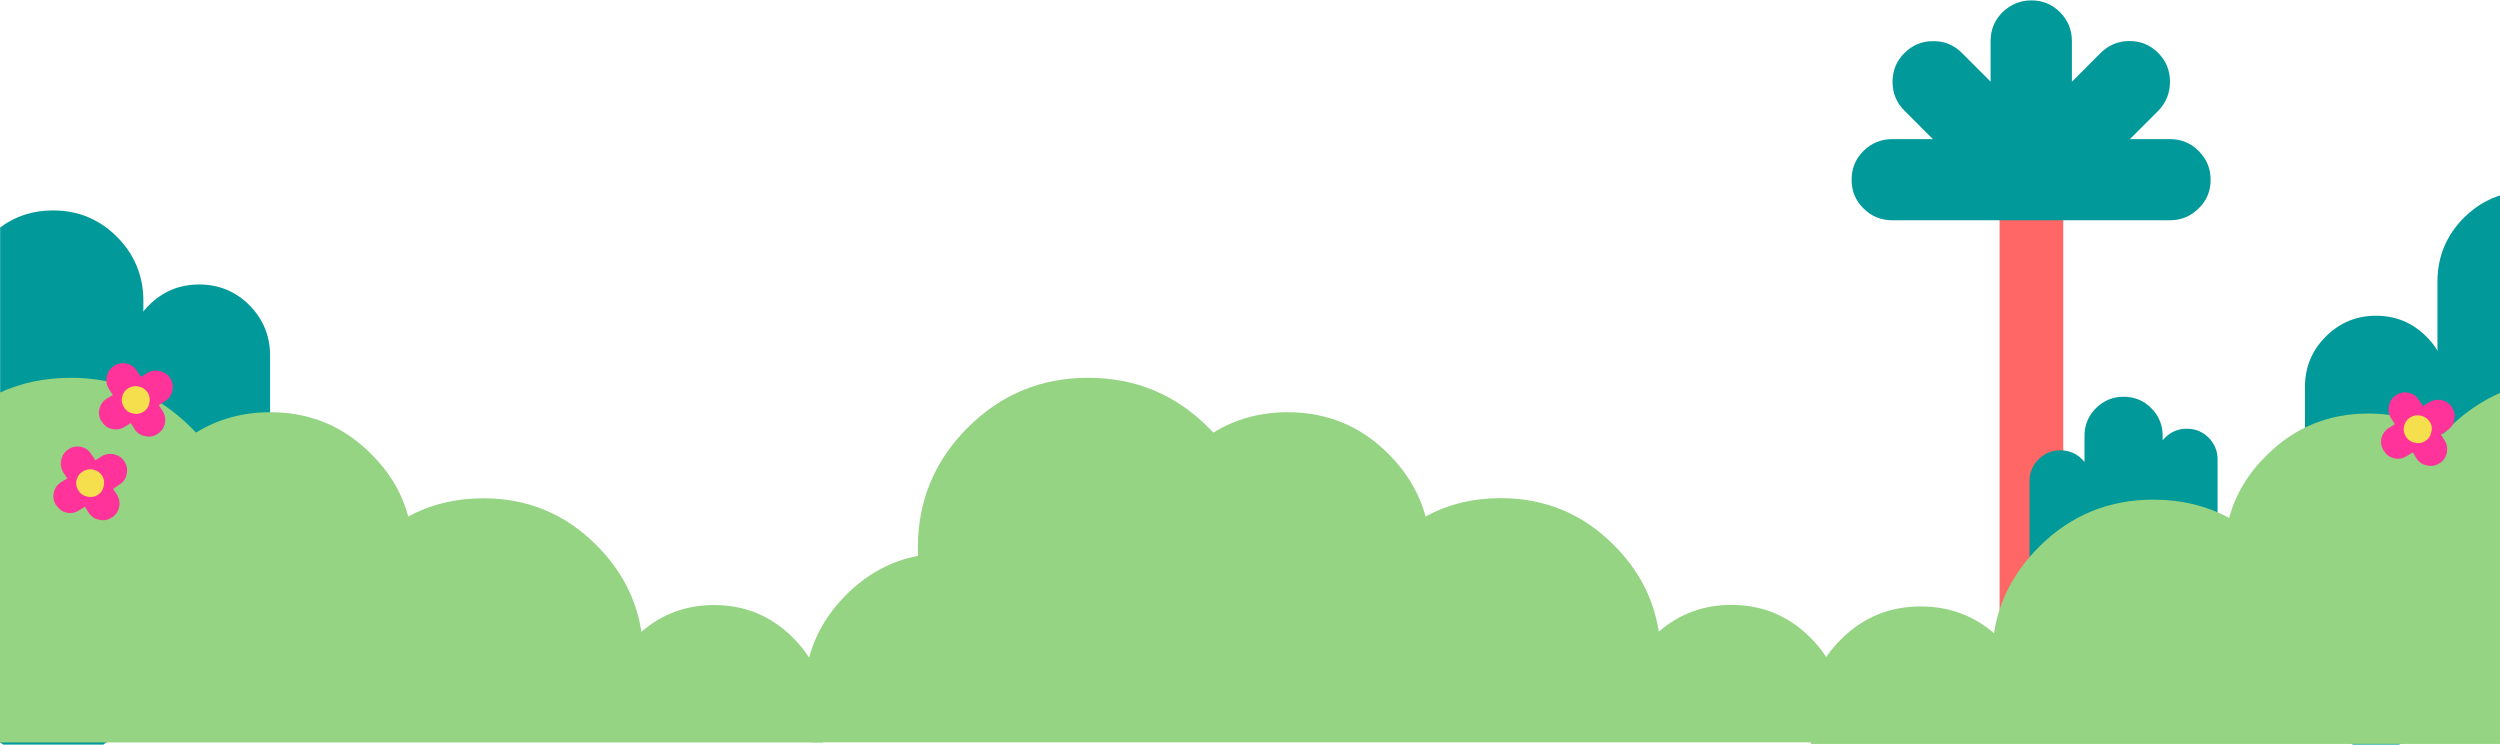 <svg width="1521" height="453" viewBox="0 0 1521 453" fill="none" xmlns="http://www.w3.org/2000/svg">
<path d="M1255.27 125.204H1216.55V405.075H1255.27V125.204Z" fill="#FF6666"/>
<path d="M1344.95 109.362C1344.95 102.497 1342.49 96.689 1337.65 91.848C1332.81 87.008 1327 84.632 1320.22 84.632H1151.25C1144.38 84.632 1138.57 87.096 1133.73 91.848C1128.89 96.689 1126.52 102.497 1126.52 109.362C1126.52 116.227 1128.89 122.035 1133.73 126.788C1138.57 131.628 1144.38 134.004 1151.25 134.004H1320.22C1327.09 134.004 1332.9 131.54 1337.65 126.788C1342.58 122.035 1344.95 116.227 1344.95 109.362Z" fill="#019999"/>
<path d="M1320.22 49.691C1320.22 42.915 1317.85 37.018 1313.01 32.178C1308.17 27.337 1302.36 24.961 1295.49 24.961C1288.72 24.961 1282.91 27.425 1278.07 32.178L1260.55 49.779V24.961C1260.55 18.096 1258.09 12.287 1253.34 7.447C1248.5 2.606 1242.69 0.23 1235.91 0.23C1229.13 0.23 1223.24 2.694 1218.31 7.447C1213.47 12.287 1211.09 18.096 1211.09 24.961V49.691L1193.67 32.266C1188.83 27.425 1183.02 24.961 1176.24 25.049C1169.38 24.961 1163.57 27.425 1158.64 32.266C1153.8 37.106 1151.42 42.915 1151.42 49.867C1151.42 56.644 1153.8 62.453 1158.64 67.293L1200.88 109.538L1196.66 113.851H1275.25L1270.94 109.538L1313.18 67.293C1317.85 62.453 1320.22 56.556 1320.22 49.691Z" fill="#019999"/>
<path d="M32.303 128.02C20.07 128.02 9.332 131.453 0.092 138.405V451.72C9.42 458.673 20.158 462.193 32.303 462.193C47.44 462.193 60.378 456.825 71.203 446.088C81.94 435.438 87.308 422.501 87.22 407.363V183.026C87.22 167.889 81.852 154.863 71.203 144.126C60.466 133.389 47.528 128.02 32.303 128.02Z" fill="#019999"/>
<path d="M121.104 173.081C109.223 173.081 99.014 177.306 90.565 185.755C82.116 194.204 77.892 204.413 77.892 216.382V392.842C77.892 404.811 82.116 414.932 90.565 423.381C99.014 431.83 109.223 436.054 121.104 436.054C133.073 436.054 143.194 431.83 151.731 423.381C160.18 414.932 164.316 404.811 164.316 392.842V216.294C164.316 204.325 160.092 194.204 151.731 185.667C143.282 177.218 133.073 173.081 121.104 173.081Z" fill="#019999"/>
<path d="M1499.06 132.429C1488.32 143.26 1482.95 156.204 1482.95 171.349V395.805C1482.95 410.951 1488.32 423.895 1499.06 434.638C1507.33 442.916 1516.92 448.023 1527.84 449.96V117.283C1516.92 119.132 1507.33 124.239 1499.06 132.429Z" fill="#019999"/>
<path d="M1476.18 204.765C1467.73 196.316 1457.52 192.091 1445.55 192.091C1433.67 192.091 1423.46 196.316 1415.01 204.765C1406.56 213.214 1402.34 223.423 1402.34 235.392V411.94C1402.34 423.909 1406.56 434.03 1415.01 442.479C1423.46 450.928 1433.67 455.153 1445.55 455.153C1457.52 455.153 1467.64 450.928 1476.18 442.479C1484.62 434.03 1488.76 423.909 1488.76 411.94V235.304C1488.85 223.335 1484.62 213.126 1476.18 204.765Z" fill="#019999"/>
<path d="M1292.01 241.377C1285.45 241.377 1279.85 243.703 1275.19 248.318C1270.54 252.97 1268.21 258.577 1268.21 265.137V281.04C1267.75 280.506 1267.3 279.972 1266.77 279.438C1263.11 275.777 1258.68 273.984 1253.5 273.984C1248.35 273.984 1243.92 275.815 1240.26 279.438C1236.6 283.1 1234.77 287.523 1234.77 292.71V345.798H1349.18V279.553C1349.18 274.366 1347.35 269.98 1343.72 266.281C1340.06 262.62 1335.64 260.827 1330.45 260.827C1325.3 260.827 1320.88 262.658 1317.22 266.281C1316.69 266.814 1316.23 267.348 1315.77 267.883V265.137C1315.77 258.577 1313.45 252.97 1308.83 248.318C1304.18 243.665 1298.57 241.377 1292.01 241.377Z" fill="#019999"/>
<path d="M225.835 276.229C208.937 259.243 188.431 250.794 164.492 250.794C147.683 250.794 132.633 254.93 119.256 263.203C118.288 262.147 117.32 261.179 116.264 260.123C96.022 239.881 71.643 229.848 43.04 229.848C27.463 229.848 13.117 232.84 0.004 238.825V451.72H500.686C501.83 446.704 502.358 441.511 502.358 436.054C502.358 417.308 495.758 401.291 482.468 388.001C469.179 374.712 453.161 368.111 434.415 368.111C417.43 368.111 402.732 373.567 390.235 384.393C387.155 364.326 378.002 346.813 362.864 331.675C343.942 312.665 320.972 303.16 294.129 303.16C277.32 303.16 262.094 306.856 248.365 314.249C244.58 299.991 237.012 287.318 225.835 276.229Z" fill="#94D483"/>
<path d="M1356.2 315.074C1342.36 307.677 1327 303.98 1310.06 303.98C1283 303.98 1259.83 313.489 1240.75 332.507C1225.49 347.65 1216.27 365.171 1213.16 385.246C1200.56 374.416 1185.74 368.958 1168.62 368.958C1149.72 368.958 1133.57 375.561 1120.17 388.856C1106.77 402.062 1100.11 418.086 1100.11 436.928C1100.11 442.387 1100.64 447.582 1101.8 452.6H1531.36V235.216C1515.74 240.058 1501.81 248.599 1489.39 260.926C1488.32 261.982 1487.34 262.951 1486.37 264.007C1472.88 255.73 1457.71 251.593 1440.85 251.593C1416.72 251.593 1396.03 260.045 1379.01 277.037C1367.64 288.131 1360.1 300.81 1356.2 315.074Z" fill="#94D483"/>
<path d="M1491.92 248.038V247.95C1490.42 245.574 1488.22 244.078 1485.58 243.462C1482.86 242.846 1480.3 243.374 1477.84 244.782L1474.14 247.07L1471.77 243.462C1470.27 241.085 1468.25 239.589 1465.61 239.061C1462.79 238.357 1460.24 238.797 1457.86 240.381C1455.48 241.878 1454.08 243.99 1453.46 246.63C1452.84 249.358 1453.2 251.911 1454.6 254.287L1457.07 258.071L1453.46 260.271C1451.08 261.768 1449.59 263.88 1448.88 266.608C1448.27 269.336 1448.8 271.889 1450.29 274.265H1450.38C1451.79 276.729 1453.9 278.225 1456.63 278.841C1459.36 279.457 1461.91 279.017 1464.29 277.433L1467.98 275.233L1470.09 278.753C1471.59 281.129 1473.7 282.626 1476.52 283.154C1479.25 283.77 1481.8 283.418 1484.09 281.922H1484.18C1486.55 280.425 1488.05 278.225 1488.66 275.497C1489.19 272.769 1488.75 270.216 1487.34 267.928L1485.06 264.408L1488.66 262.032C1491.04 260.535 1492.54 258.511 1493.15 255.783C1493.77 252.967 1493.42 250.414 1491.92 248.038Z" fill="#FF3399"/>
<path d="M1478.28 256.575C1476.87 254.639 1475.11 253.407 1472.82 252.879C1470.53 252.351 1468.42 252.703 1466.4 253.935C1464.46 255.167 1463.14 256.927 1462.61 259.303C1462.17 261.592 1462.53 263.704 1463.76 265.64C1464.99 267.664 1466.75 268.896 1469.04 269.336C1471.33 269.953 1473.53 269.6 1475.46 268.368C1477.49 267.136 1478.72 265.376 1479.16 263C1479.86 260.712 1479.51 258.511 1478.28 256.575Z" fill="#F5DF4D"/>
<path d="M867.331 314.249C863.458 300.079 855.978 287.406 844.8 276.229C827.903 259.243 807.397 250.794 783.458 250.794C766.649 250.794 751.599 254.93 738.222 263.203C737.254 262.147 736.286 261.179 735.229 260.123C714.987 239.881 690.609 229.848 662.006 229.848C633.403 229.848 609.025 239.969 588.783 260.123C568.541 280.365 558.42 304.744 558.42 333.347C558.42 334.931 558.42 336.603 558.508 338.188C541.962 341.356 527.441 349.277 514.767 361.95C497.782 378.936 489.333 399.354 489.333 423.381C489.333 433.414 490.829 442.831 493.821 451.632H1119.74C1120.88 446.616 1121.41 441.423 1121.41 435.966C1121.41 417.22 1114.81 401.203 1101.43 387.913C1088.14 374.624 1072.13 368.023 1053.38 368.023C1036.4 368.023 1021.7 373.479 1009.2 384.305C1006.12 364.238 996.968 346.725 981.83 331.587C962.908 312.577 939.938 303.072 913.095 303.072C896.198 303.072 880.972 306.768 867.331 314.249Z" fill="#94D483"/>
<path d="M97.078 225.711C94.349 225.095 91.797 225.535 89.421 227.031L85.724 229.319L83.348 225.711C81.852 223.335 79.828 221.839 77.187 221.223C74.371 220.606 71.819 221.047 69.443 222.543C67.066 224.039 65.658 226.151 65.042 228.791C64.338 231.52 64.778 234.072 66.186 236.536L68.651 240.32L64.954 242.521C62.578 244.017 61.082 246.129 60.466 248.857C59.85 251.586 60.29 254.138 61.786 256.426H61.962C63.37 258.802 65.394 260.386 68.21 261.003C70.939 261.619 73.491 261.179 75.867 259.682L79.564 257.394L81.764 260.915C83.26 263.291 85.372 264.787 88.189 265.315C90.917 266.019 93.469 265.579 95.757 264.083C98.134 262.587 99.63 260.474 100.334 257.658C100.862 254.93 100.422 252.466 99.014 250.089L96.638 246.569L100.334 244.105C102.71 242.609 104.206 240.496 104.822 237.856C105.526 235.128 105.086 232.576 103.59 230.111V230.023C102.006 227.823 99.894 226.327 97.078 225.711Z" fill="#FF3399"/>
<path d="M87.133 250.618C89.157 249.386 90.389 247.625 90.829 245.249C91.357 242.961 91.093 240.849 89.861 238.824C88.541 236.888 86.693 235.656 84.404 235.128C82.204 234.6 80.092 234.952 78.068 236.184C76.132 237.328 74.811 239.089 74.283 241.465C73.755 243.753 74.195 245.865 75.427 247.801C76.66 249.826 78.42 251.058 80.708 251.498C83.084 252.202 85.197 251.85 87.133 250.618Z" fill="#F5DF4D"/>
<path d="M77.011 288.638C77.716 285.91 77.275 283.357 75.779 280.893C74.283 278.517 72.171 277.021 69.355 276.405C66.626 275.789 64.074 276.229 61.698 277.725L58.002 280.013L55.625 276.405C54.129 274.028 52.105 272.532 49.465 271.916C46.648 271.3 44.096 271.74 41.72 273.324C39.344 274.82 37.935 276.933 37.319 279.573C36.615 282.301 37.055 284.853 38.464 287.318L40.928 291.102L37.231 293.302C34.855 294.798 33.359 296.911 32.743 299.639C32.127 302.367 32.567 304.919 34.063 307.296H34.239C35.647 309.672 37.672 311.256 40.4 311.872C43.128 312.488 45.68 312.048 47.968 310.552L51.665 308.264L53.865 311.784C55.361 314.16 57.474 315.657 60.29 316.185C63.018 316.889 65.57 316.449 67.859 314.952H67.947C70.323 313.456 71.819 311.344 72.523 308.528C73.051 305.8 72.611 303.335 71.203 300.959L68.827 297.439L72.523 294.974C74.987 293.39 76.483 291.366 77.011 288.638Z" fill="#FF3399"/>
<path d="M56.77 285.734C54.569 285.206 52.457 285.558 50.433 286.79C48.497 287.934 47.177 289.694 46.561 292.07C46.033 294.359 46.473 296.471 47.705 298.407C48.937 300.431 50.697 301.663 52.985 302.103C55.361 302.719 57.474 302.367 59.41 301.135C61.434 299.903 62.666 298.143 63.106 295.767C63.634 293.478 63.37 291.366 62.138 289.342C60.906 287.494 59.058 286.262 56.77 285.734Z" fill="#F5DF4D"/>
</svg>
